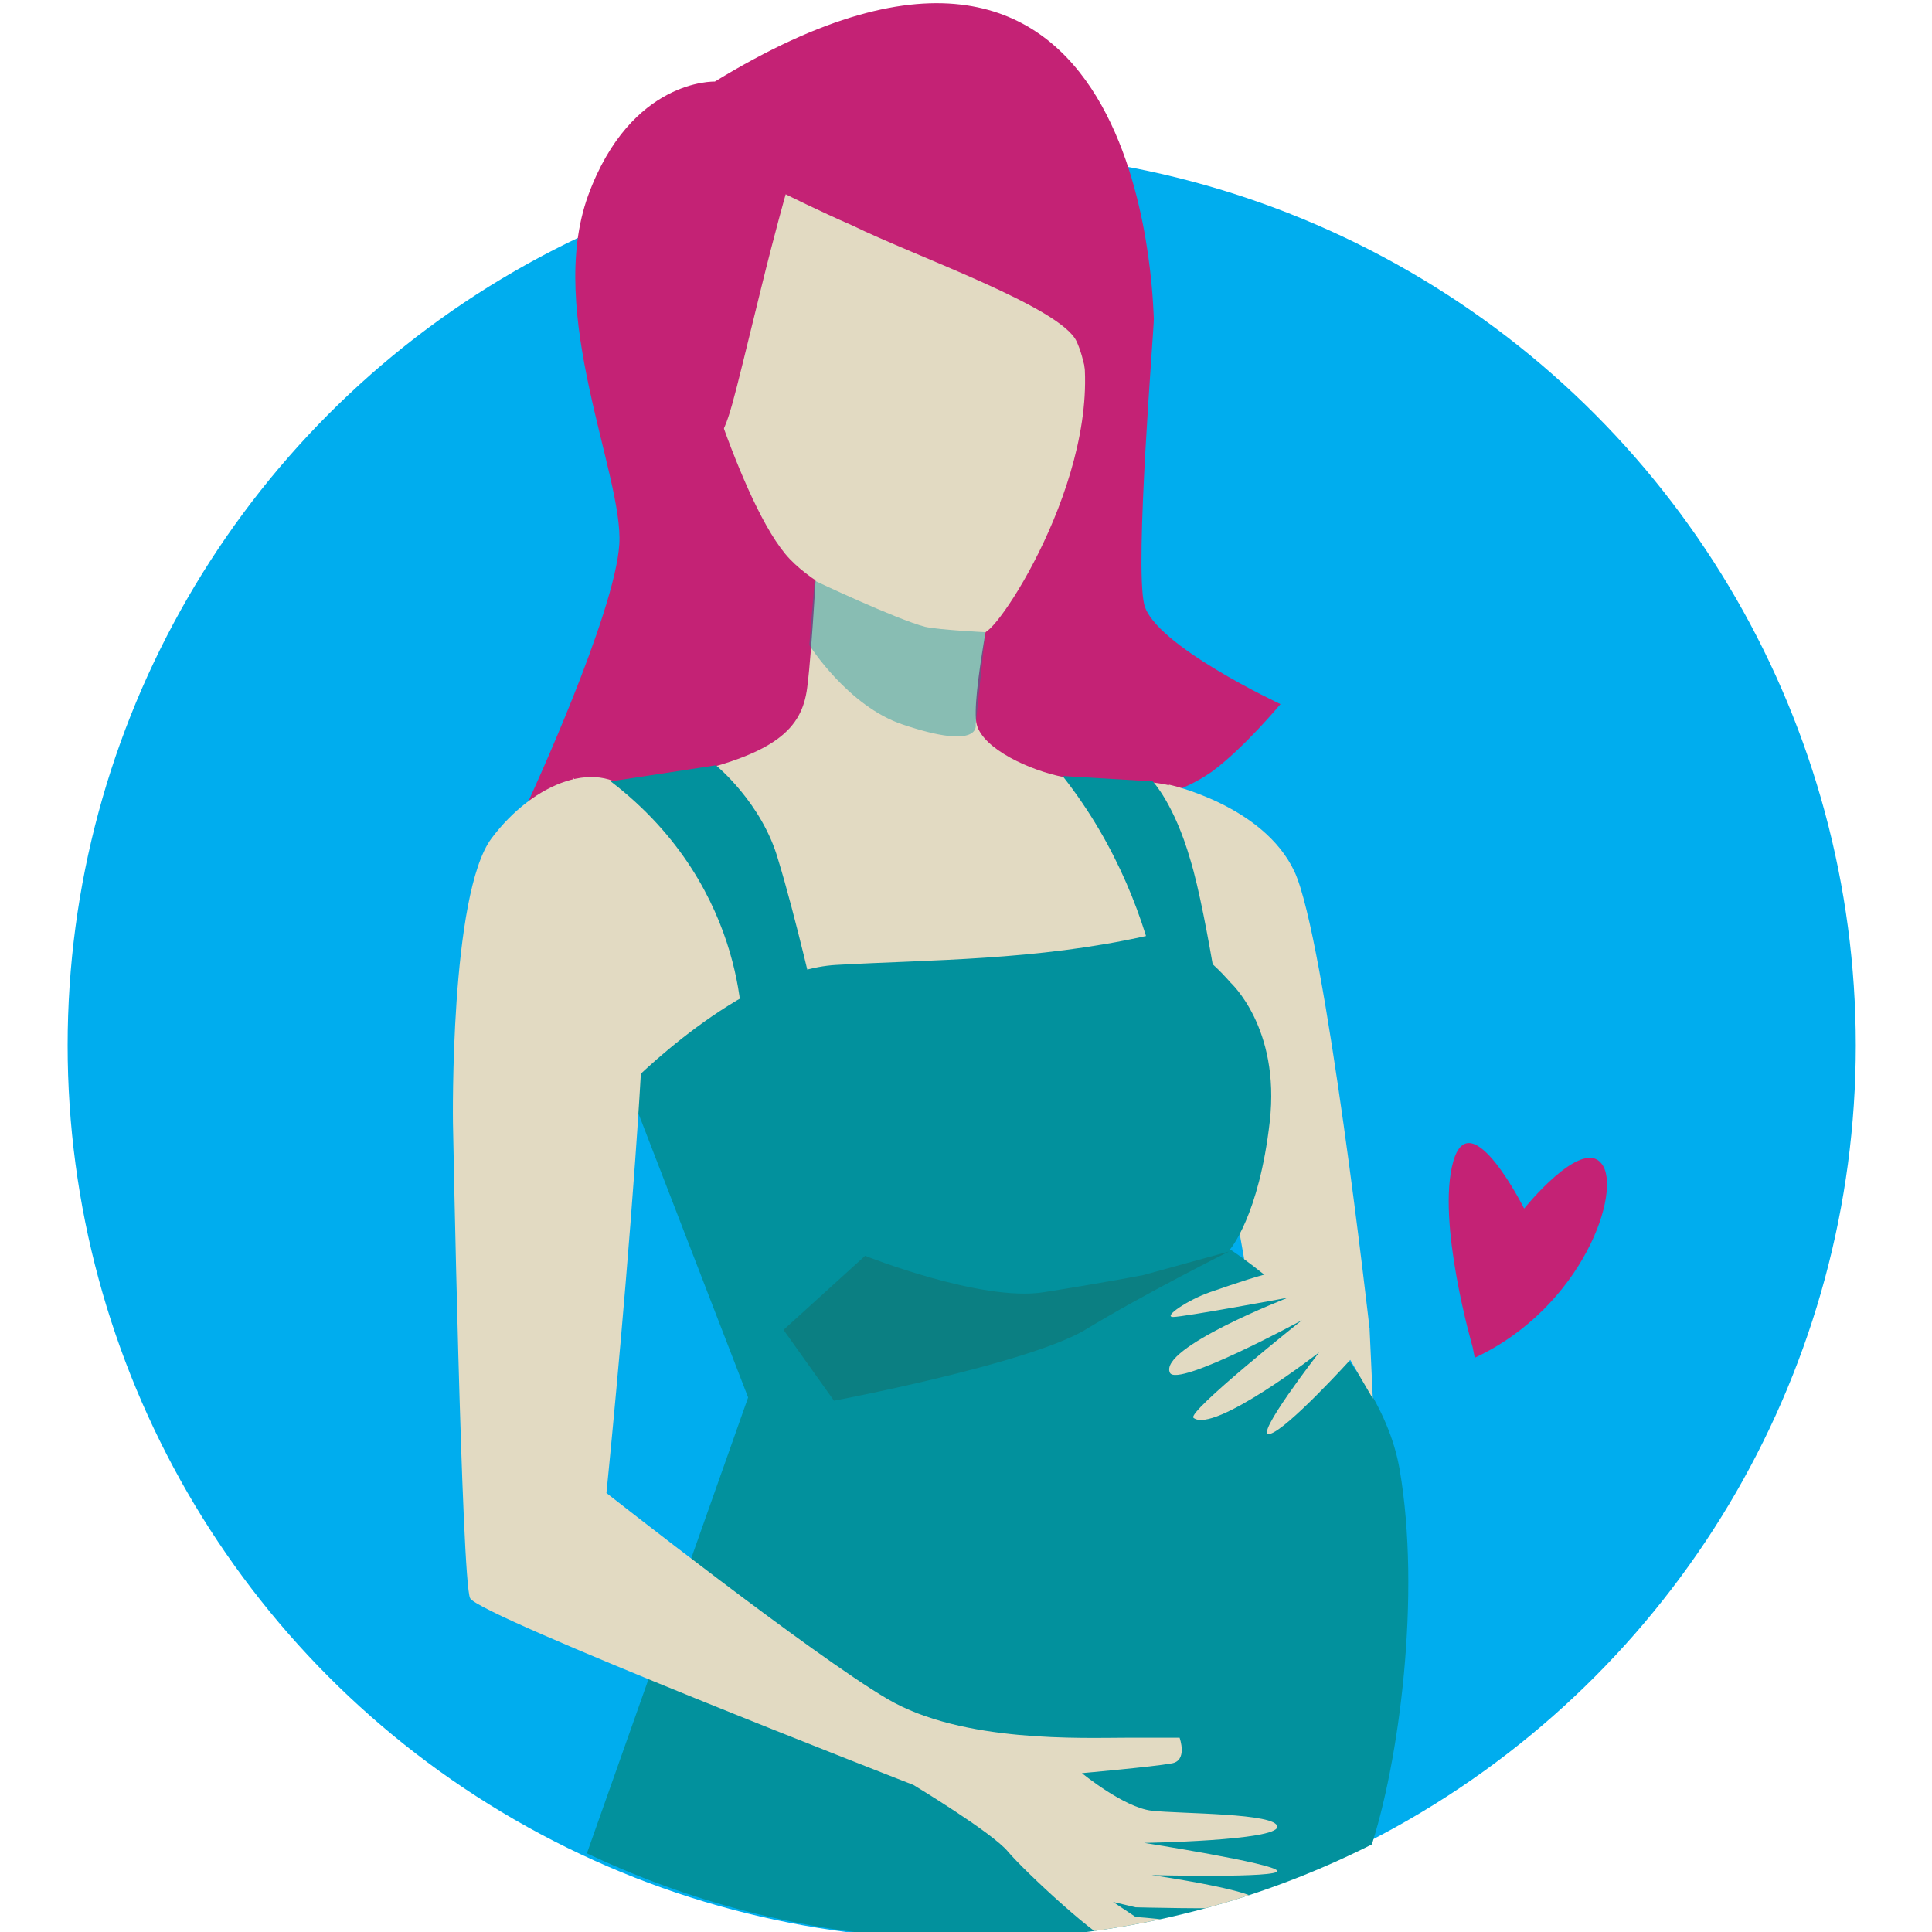 <?xml version="1.0" encoding="utf-8"?>
<!-- Generator: Adobe Illustrator 19.1.0, SVG Export Plug-In . SVG Version: 6.00 Build 0)  -->
<svg version="1.1" id="Capa_1" xmlns="http://www.w3.org/2000/svg" xmlns:xlink="http://www.w3.org/1999/xlink" x="0px" y="0px"
	 viewBox="277.4 331.2 180 180" style="enable-background:new 277.4 331.2 180 180;" xml:space="preserve">
<style type="text/css">
	.st0{display:none;}
	.st1{display:inline;}
	.st2{fill:#C52375;}
	.st3{clip-path:url(#SVGID_2_);fill:#E6E8EA;}
	.st4{clip-path:url(#SVGID_4_);fill:#E3DBC3;}
	.st5{opacity:0.4;clip-path:url(#SVGID_6_);fill:#02929E;enable-background:new    ;}
	.st6{clip-path:url(#SVGID_8_);fill:#E3DBC3;}
	.st7{clip-path:url(#SVGID_10_);fill:#02929E;}
	.st8{clip-path:url(#SVGID_12_);fill:#2C2827;}
	.st9{clip-path:url(#SVGID_14_);fill:#B6B9BB;}
	.st10{clip-path:url(#SVGID_16_);fill:#94999B;}
	.st11{clip-path:url(#SVGID_18_);fill:#A7A9AC;}
	.st12{clip-path:url(#SVGID_20_);fill:#A7A9AC;}
	.st13{clip-path:url(#SVGID_22_);fill:#9E1F63;}
	.st14{clip-path:url(#SVGID_24_);fill:#9E1F63;}
	.st15{clip-path:url(#SVGID_26_);fill:none;stroke:#02929E;stroke-width:1.296;stroke-miterlimit:10;}
	.st16{clip-path:url(#SVGID_28_);fill:#A7A9AC;}
	.st17{clip-path:url(#SVGID_30_);fill:#A7A9AC;}
	.st18{clip-path:url(#SVGID_32_);fill:#2C2827;}
	.st19{clip-path:url(#SVGID_34_);}
	.st20{fill:#2C2827;}
	.st21{fill:#B6B9BB;}
	.st22{clip-path:url(#SVGID_36_);fill:#E6E8EA;}
	.st23{clip-path:url(#SVGID_38_);fill:#9AC3C1;}
	.st24{clip-path:url(#SVGID_40_);fill:#9E9EA1;}
	.st25{clip-path:url(#SVGID_42_);fill:#E3DBC3;}
	.st26{clip-path:url(#SVGID_44_);fill:#CED1D3;}
	.st27{clip-path:url(#SVGID_46_);fill:#E6E8EA;}
	.st28{clip-path:url(#SVGID_48_);fill:#B3B7BA;}
	.st29{clip-path:url(#SVGID_50_);fill:#CED1D3;}
	.st30{clip-path:url(#SVGID_52_);fill:#E6E8EA;}
	.st31{clip-path:url(#SVGID_54_);fill:#B3B7BA;}
	.st32{clip-path:url(#SVGID_56_);fill:#CED1D3;}
	.st33{clip-path:url(#SVGID_58_);fill:#E6E8EA;}
	.st34{clip-path:url(#SVGID_60_);fill:#B3B7BA;}
	.st35{clip-path:url(#SVGID_62_);fill:#CED1D3;}
	.st36{clip-path:url(#SVGID_64_);fill:#E6E8EA;}
	.st37{clip-path:url(#SVGID_66_);fill:#B3B7BA;}
	.st38{clip-path:url(#SVGID_68_);fill:#CED1D3;}
	.st39{clip-path:url(#SVGID_70_);fill:#E6E8EA;}
	.st40{clip-path:url(#SVGID_72_);fill:#B3B7BA;}
	.st41{clip-path:url(#SVGID_74_);fill:#CED1D3;}
	.st42{clip-path:url(#SVGID_76_);fill:#E6E8EA;}
	.st43{clip-path:url(#SVGID_78_);fill:#B3B7BA;}
	.st44{clip-path:url(#SVGID_80_);fill:#CED1D3;}
	.st45{clip-path:url(#SVGID_82_);fill:#E6E8EA;}
	.st46{clip-path:url(#SVGID_84_);fill:#B3B7BA;}
	.st47{clip-path:url(#SVGID_86_);fill:#CED1D3;}
	.st48{clip-path:url(#SVGID_88_);fill:#E6E8EA;}
	.st49{clip-path:url(#SVGID_90_);fill:#B3B7BA;}
	.st50{clip-path:url(#SVGID_92_);fill:#E0CE4B;}
	.st51{clip-path:url(#SVGID_94_);fill:#00AEEF;}
	.st52{clip-path:url(#SVGID_96_);fill:#0A7393;}
	.st53{opacity:0.22;clip-path:url(#SVGID_98_);fill:#5D5E5E;enable-background:new    ;}
	.st54{clip-path:url(#SVGID_100_);fill:#5D5E5E;}
	.st55{clip-path:url(#SVGID_102_);fill:#95D8EA;}
	.st56{clip-path:url(#SVGID_104_);fill:#0A7393;}
	.st57{clip-path:url(#SVGID_106_);fill:#00AEEF;}
	.st58{clip-path:url(#SVGID_108_);fill:#FFFFFF;}
	.st59{clip-path:url(#SVGID_110_);fill:#E3DBC3;}
	.st60{clip-path:url(#SVGID_112_);fill:#E3DBC3;}
	.st61{clip-path:url(#SVGID_114_);fill:#E0CE4B;}
	.st62{clip-path:url(#SVGID_116_);fill:#FFFFFF;}
	.st63{clip-path:url(#SVGID_118_);fill:#FFFFFF;}
	.st64{clip-path:url(#SVGID_120_);fill:#FFFFFF;}
	.st65{clip-path:url(#SVGID_122_);fill:#FFFFFF;}
	.st66{clip-path:url(#SVGID_124_);fill:#FFFFFF;}
	.st67{clip-path:url(#SVGID_126_);fill:#FFFFFF;}
	.st68{clip-path:url(#SVGID_128_);fill:#FFFFFF;}
	.st69{clip-path:url(#SVGID_130_);fill:#FFFFFF;}
	.st70{clip-path:url(#SVGID_132_);fill:#ED2387;}
	.st71{clip-path:url(#SVGID_134_);fill:#ED2387;}
	.st72{display:inline;fill:#00AEEF;}
	.st73{clip-path:url(#SVGID_136_);fill:none;}
	.st74{clip-path:url(#SVGID_138_);fill:#C52375;}
	.st75{clip-path:url(#SVGID_140_);}
	.st76{fill:#E3DBC3;}
	.st77{fill:#02929E;}
	.st78{opacity:0.19;enable-background:new    ;}
	.st79{opacity:0.4;fill:#02929E;enable-background:new    ;}
	.st80{clip-path:url(#SVGID_142_);fill:#C52375;}
	.st81{clip-path:url(#SVGID_144_);fill:#FFFFFF;}
	.st82{clip-path:url(#SVGID_146_);}
	.st83{clip-path:url(#SVGID_148_);}
	.st84{clip-path:url(#SVGID_150_);}
	.st85{clip-path:url(#SVGID_152_);}
	.st86{clip-path:url(#SVGID_154_);}
	.st87{clip-path:url(#SVGID_156_);}
	.st88{clip-path:url(#SVGID_158_);}
	
		.st89{clip-path:url(#SVGID_160_);fill:none;stroke:#02929E;stroke-width:1.249;stroke-linecap:round;stroke-linejoin:round;stroke-miterlimit:10;}
	
		.st90{clip-path:url(#SVGID_162_);fill:none;stroke:#02929E;stroke-width:1.249;stroke-linecap:round;stroke-linejoin:round;stroke-miterlimit:10;}
	.st91{clip-path:url(#SVGID_164_);}
	.st92{clip-path:url(#SVGID_166_);fill:#E3DBC3;}
	.st93{clip-path:url(#SVGID_168_);fill:#E3DBC3;}
	.st94{clip-path:url(#SVGID_170_);fill:#00AEEF;}
	.st95{clip-path:url(#SVGID_172_);fill:#00AEEF;}
	.st96{clip-path:url(#SVGID_174_);fill:#E0CE4B;}
	.st97{clip-path:url(#SVGID_176_);fill:#81184D;}
	.st98{clip-path:url(#SVGID_178_);fill:#C52375;}
	.st99{clip-path:url(#SVGID_180_);fill:#02929E;}
	.st100{clip-path:url(#SVGID_182_);fill:#FFFFFF;}
	.st101{clip-path:url(#SVGID_184_);fill:#81184D;}
	.st102{clip-path:url(#SVGID_186_);fill:#81184D;}
	.st103{clip-path:url(#SVGID_188_);fill:none;stroke:#02929E;stroke-width:0.424;stroke-miterlimit:10;}
	.st104{clip-path:url(#SVGID_190_);fill:none;stroke:#02929E;stroke-width:0.424;stroke-miterlimit:10;}
	.st105{clip-path:url(#SVGID_192_);fill:none;stroke:#02929E;stroke-width:0.424;stroke-miterlimit:10;}
	.st106{clip-path:url(#SVGID_194_);fill:none;stroke:#02929E;stroke-width:0.424;stroke-miterlimit:10;}
	.st107{clip-path:url(#SVGID_196_);fill:#E3DBC3;}
	.st108{clip-path:url(#SVGID_198_);fill:#FFFFFF;}
	.st109{clip-path:url(#SVGID_200_);fill:#FFFFFF;}
	.st110{clip-path:url(#SVGID_202_);fill:#E3DBC3;}
	.st111{clip-path:url(#SVGID_204_);fill:#02929E;}
	.st112{clip-path:url(#SVGID_206_);fill:#02929E;}
	.st113{clip-path:url(#SVGID_208_);fill:#02929E;}
	.st114{clip-path:url(#SVGID_210_);fill:#02929E;}
	.st115{clip-path:url(#SVGID_212_);fill:#E3DBC3;}
	.st116{clip-path:url(#SVGID_214_);fill:#E3DBC3;}
	.st117{clip-path:url(#SVGID_216_);fill:#E3DBC3;}
	.st118{clip-path:url(#SVGID_218_);fill:#02929E;}
	.st119{clip-path:url(#SVGID_220_);fill:#C52375;}
	.st120{clip-path:url(#SVGID_222_);fill:#00AEEF;}
	.st121{opacity:0.65;clip-path:url(#SVGID_224_);fill:#FFFFFF;enable-background:new    ;}
	.st122{clip-path:url(#SVGID_226_);fill:#C52375;}
	.st123{opacity:0.4;clip-path:url(#SVGID_228_);}
	.st124{clip-path:url(#SVGID_230_);fill:none;}
	.st125{clip-path:url(#SVGID_232_);fill:#FFFFFF;}
	.st126{clip-path:url(#SVGID_234_);fill:#FFFFFF;}
	.st127{clip-path:url(#SVGID_236_);fill:#FFFFFF;}
	.st128{clip-path:url(#SVGID_238_);}
	.st129{fill:#FFFFFF;}
	.st130{fill:#00AEEF;}
	.st131{opacity:0.4;}
	.st132{fill:none;}
	.st133{clip-path:url(#SVGID_240_);fill:#FFFFFF;}
	.st134{clip-path:url(#SVGID_242_);fill:#FFFFFF;}
	.st135{display:inline;fill:#C52375;}
	.st136{clip-path:url(#SVGID_244_);fill:#E3DBC3;}
	.st137{opacity:0.67;clip-path:url(#SVGID_246_);fill:#E3DBC3;enable-background:new    ;}
	.st138{clip-path:url(#SVGID_248_);fill:#FFFFFF;}
	.st139{clip-path:url(#SVGID_250_);fill:#E0CE4B;}
	.st140{opacity:0.67;clip-path:url(#SVGID_252_);fill:#E3DBC3;enable-background:new    ;}
	.st141{clip-path:url(#SVGID_254_);fill:#00AEEF;}
	.st142{clip-path:url(#SVGID_256_);}
	.st143{clip-path:url(#SVGID_258_);}
	.st144{clip-path:url(#SVGID_260_);}
	.st145{clip-path:url(#SVGID_262_);}
	.st146{clip-path:url(#SVGID_264_);}
	.st147{clip-path:url(#SVGID_266_);}
	.st148{fill:#02919D;}
	.st149{fill:#C42275;}
	.st150{clip-path:url(#SVGID_268_);fill:#C42275;}
	.st151{clip-path:url(#SVGID_268_);fill:#FFFFFF;}
	.st152{clip-path:url(#SVGID_268_);fill:#231F20;}
	
		.st153{clip-path:url(#SVGID_268_);fill:none;stroke:#02919D;stroke-width:1.249;stroke-linecap:round;stroke-linejoin:round;stroke-miterlimit:10;}
	.st154{clip-path:url(#SVGID_268_);fill:#E2DAC2;}
	.st155{clip-path:url(#SVGID_268_);fill:#00ADEE;}
	.st156{fill:#00ADEE;}
	.st157{clip-path:url(#SVGID_270_);fill:#02919D;}
	.st158{clip-path:url(#SVGID_270_);fill:#C42275;}
	.st159{clip-path:url(#SVGID_270_);fill:#00ADEE;}
	.st160{opacity:0.65;clip-path:url(#SVGID_270_);fill:#FFFFFF;}
	.st161{opacity:0.4;clip-path:url(#SVGID_270_);}
	.st162{clip-path:url(#SVGID_270_);fill:none;}
	.st163{clip-path:url(#SVGID_270_);fill:#FFFFFF;}
	.st164{clip-path:url(#SVGID_270_);}
	.st165{clip-path:url(#SVGID_272_);fill:#DFCD4B;}
	.st166{clip-path:url(#SVGID_272_);fill:#81184D;}
	.st167{clip-path:url(#SVGID_272_);fill:#C42275;}
	.st168{clip-path:url(#SVGID_272_);fill:#02919D;}
	.st169{clip-path:url(#SVGID_272_);fill:#FFFFFF;}
	.st170{clip-path:url(#SVGID_272_);fill:none;stroke:#02919D;stroke-width:0.424;stroke-miterlimit:10;}
	.st171{clip-path:url(#SVGID_272_);fill:#E2DAC2;}
	.st172{clip-path:url(#SVGID_274_);fill:none;}
	.st173{clip-path:url(#SVGID_274_);fill:#C42275;}
	.st174{clip-path:url(#SVGID_274_);}
	.st175{fill:#E2DAC2;}
	.st176{fill:#0B7F82;}
	.st177{opacity:0.4;fill:#02919D;}
	.st178{clip-path:url(#SVGID_276_);fill:#E6E8E9;}
	.st179{clip-path:url(#SVGID_276_);fill:#E2DAC2;}
	.st180{opacity:0.4;clip-path:url(#SVGID_276_);fill:#02919D;}
	.st181{clip-path:url(#SVGID_276_);fill:#02919D;}
	.st182{clip-path:url(#SVGID_276_);fill:#2C2827;}
	.st183{clip-path:url(#SVGID_276_);fill:#B6B8BA;}
	.st184{clip-path:url(#SVGID_276_);fill:#93989A;}
	.st185{clip-path:url(#SVGID_276_);fill:#A6A8AB;}
	.st186{clip-path:url(#SVGID_276_);fill:#9E1F63;}
	.st187{clip-path:url(#SVGID_276_);fill:none;stroke:#02919D;stroke-width:1.296;stroke-miterlimit:10;}
	.st188{clip-path:url(#SVGID_276_);}
	.st189{fill:#B6B8BA;}
	.st190{clip-path:url(#SVGID_276_);fill:#99C3C0;}
	.st191{clip-path:url(#SVGID_276_);fill:#9D9DA1;}
	.st192{clip-path:url(#SVGID_276_);fill:#CDD1D3;}
	.st193{clip-path:url(#SVGID_276_);fill:#B3B7BA;}
	.st194{clip-path:url(#SVGID_278_);fill:#E2DAC2;}
	.st195{opacity:0.67;clip-path:url(#SVGID_278_);fill:#E2DAC2;}
	.st196{clip-path:url(#SVGID_278_);fill:#FFFFFF;}
	.st197{clip-path:url(#SVGID_278_);fill:#DFCD4B;}
	.st198{clip-path:url(#SVGID_278_);fill:#00ADEE;}
	.st199{clip-path:url(#SVGID_278_);}
	.st200{clip-path:url(#SVGID_280_);fill:#DFCD4B;}
	.st201{clip-path:url(#SVGID_280_);fill:#00ADEE;}
	.st202{clip-path:url(#SVGID_280_);fill:#097493;}
	.st203{opacity:0.22;clip-path:url(#SVGID_280_);fill:#5E5E5E;}
	.st204{clip-path:url(#SVGID_280_);fill:#5E5E5E;}
	.st205{clip-path:url(#SVGID_280_);fill:#93D7EA;}
	.st206{clip-path:url(#SVGID_280_);fill:#FFFFFF;}
	.st207{clip-path:url(#SVGID_280_);fill:#E2DAC2;}
	.st208{clip-path:url(#SVGID_280_);fill:#EC2386;}
	.st209{clip-path:url(#SVGID_282_);fill:#00ADEE;}
	.st210{clip-path:url(#SVGID_282_);fill:#F9F29C;}
	.st211{clip-path:url(#SVGID_282_);fill:#E2DAC2;}
	.st212{opacity:0.67;clip-path:url(#SVGID_282_);fill:#E2DAC2;}
	.st213{clip-path:url(#SVGID_282_);fill:#C42275;}
	.st214{clip-path:url(#SVGID_282_);fill:#DDD26C;}
	.st215{clip-path:url(#SVGID_282_);fill:none;stroke:#02919D;stroke-width:0.926;stroke-miterlimit:10;}
	.st216{fill:#F9F29C;}
	.st217{clip-path:url(#SVGID_284_);fill:#00ADEE;}
	.st218{clip-path:url(#SVGID_284_);fill:#BCB29B;}
	.st219{opacity:0.4;clip-path:url(#SVGID_284_);fill:#02919D;}
	.st220{clip-path:url(#SVGID_284_);fill:none;stroke:#02919D;stroke-width:1.627;stroke-miterlimit:10;}
	.st221{clip-path:url(#SVGID_284_);fill:#02919D;}
	.st222{fill:#EC2386;}
	.st223{clip-path:url(#SVGID_286_);fill:#F9F29C;}
	.st224{clip-path:url(#SVGID_286_);fill:#E2DAC2;}
	.st225{opacity:0.4;clip-path:url(#SVGID_286_);fill:#02919D;}
	.st226{clip-path:url(#SVGID_286_);fill:none;stroke:#02919D;stroke-width:1.619;stroke-miterlimit:10;}
	.st227{clip-path:url(#SVGID_286_);fill:#02919D;}
	.st228{clip-path:url(#SVGID_286_);fill:#EC2386;}
	.st229{clip-path:url(#SVGID_286_);fill:none;stroke:#00ADEE;stroke-width:1.619;stroke-miterlimit:10;}
	.st230{clip-path:url(#SVGID_286_);fill:none;stroke:#00ADEE;stroke-width:1.439;stroke-miterlimit:10;}
	.st231{clip-path:url(#SVGID_286_);fill:none;stroke:#00ADEE;stroke-width:1.115;stroke-miterlimit:10;}
	.st232{fill:#B61F70;}
	.st233{clip-path:url(#SVGID_288_);fill:none;stroke:#231F20;stroke-width:0.888;stroke-miterlimit:10;}
	.st234{clip-path:url(#SVGID_288_);fill:#EC2386;}
	.st235{clip-path:url(#SVGID_288_);fill:#F9F29C;}
	.st236{clip-path:url(#SVGID_288_);fill:#BCB29B;}
	.st237{opacity:0.4;clip-path:url(#SVGID_288_);fill:#02919D;}
	.st238{clip-path:url(#SVGID_288_);fill:#DDD26C;}
	.st239{clip-path:url(#SVGID_288_);}
	.st240{fill:none;stroke:#02919D;stroke-width:1.447;stroke-linejoin:round;stroke-miterlimit:10;}
	.st241{fill:#FFFFFF;stroke:#02919D;stroke-width:1.615;stroke-linejoin:round;stroke-miterlimit:10;}
	.st242{fill:none;stroke:#02919D;stroke-width:1.238;stroke-miterlimit:10;}
	.st243{clip-path:url(#SVGID_288_);fill:none;stroke:#02919D;stroke-width:0.998;stroke-miterlimit:10;}
	.st244{clip-path:url(#SVGID_290_);fill:#F9F29C;}
	.st245{clip-path:url(#SVGID_290_);fill:#BCB29B;}
	.st246{opacity:0.4;clip-path:url(#SVGID_290_);fill:#02919D;}
	.st247{clip-path:url(#SVGID_290_);fill:none;stroke:#02919D;stroke-width:1.49;stroke-miterlimit:10;}
	.st248{clip-path:url(#SVGID_290_);fill:#02919D;}
	.st249{clip-path:url(#SVGID_290_);fill:none;stroke:#02919D;stroke-width:1.191;stroke-miterlimit:10;}
	.st250{clip-path:url(#SVGID_290_);fill:none;stroke:#02919D;stroke-width:1.605;stroke-miterlimit:10;}
	.st251{clip-path:url(#SVGID_292_);fill:none;stroke:#231F20;stroke-width:0.826;stroke-miterlimit:10;}
	.st252{clip-path:url(#SVGID_292_);fill:#02919D;}
	.st253{clip-path:url(#SVGID_292_);fill:#EC2386;}
	.st254{clip-path:url(#SVGID_292_);fill:#E2DAC2;}
	.st255{opacity:0.4;clip-path:url(#SVGID_292_);fill:#02919D;}
	.st256{clip-path:url(#SVGID_292_);fill:none;stroke:#02919D;stroke-width:1.363;stroke-miterlimit:10;}
	.st257{clip-path:url(#SVGID_292_);fill:none;stroke:#02919D;stroke-width:1.503;stroke-linejoin:round;stroke-miterlimit:10;}
	.st258{clip-path:url(#SVGID_292_);fill:#FFFFFF;stroke:#02919D;stroke-width:1.503;stroke-linejoin:round;stroke-miterlimit:10;}
	.st259{fill:#DDD26C;}
	.st260{clip-path:url(#SVGID_294_);fill:none;stroke:#231F20;stroke-width:0.832;stroke-miterlimit:10;}
	.st261{clip-path:url(#SVGID_294_);fill:#00ADEE;}
	.st262{clip-path:url(#SVGID_294_);fill:#F9F29C;}
	.st263{clip-path:url(#SVGID_294_);fill:#E2DAC2;}
	.st264{opacity:0.4;clip-path:url(#SVGID_294_);fill:#02919D;}
	.st265{clip-path:url(#SVGID_294_);fill:none;stroke:#02919D;stroke-width:1.372;stroke-miterlimit:10;}
	.st266{clip-path:url(#SVGID_294_);fill:#02919D;}
	.st267{clip-path:url(#SVGID_294_);fill:none;stroke:#02919D;stroke-width:1.513;stroke-linejoin:round;stroke-miterlimit:10;}
	.st268{clip-path:url(#SVGID_294_);fill:#FFFFFF;stroke:#02919D;stroke-width:1.513;stroke-linejoin:round;stroke-miterlimit:10;}
	.st269{clip-path:url(#SVGID_294_);fill:none;stroke:#EC2386;stroke-width:1.625;stroke-miterlimit:10;}
	.st270{clip-path:url(#SVGID_294_);fill:none;stroke:#EC2386;stroke-width:1.405;stroke-miterlimit:10;}
	.st271{clip-path:url(#SVGID_294_);fill:#EC2386;}
	.st272{clip-path:url(#SVGID_294_);fill:#DDD26C;}
	.st273{clip-path:url(#SVGID_296_);fill:none;stroke:#02919D;stroke-width:1.621;stroke-miterlimit:10;}
	.st274{clip-path:url(#SVGID_296_);fill:#EC2386;}
	.st275{clip-path:url(#SVGID_296_);fill:#E2DAC2;}
	.st276{opacity:0.4;clip-path:url(#SVGID_296_);fill:#02919D;}
	.st277{clip-path:url(#SVGID_296_);fill:#F9F29C;}
	.st278{clip-path:url(#SVGID_296_);fill:#02919D;}
	.st279{clip-path:url(#SVGID_296_);fill:none;stroke:#02919D;stroke-width:1.726;stroke-miterlimit:10;}
	.st280{clip-path:url(#SVGID_296_);fill:none;stroke:#02919D;stroke-width:1.827;stroke-miterlimit:10;}
	.st281{clip-path:url(#SVGID_298_);}
	.st282{clip-path:url(#SVGID_298_);fill:#EC2386;}
	.st283{clip-path:url(#SVGID_298_);fill:none;stroke:#231F20;stroke-width:0.824;stroke-miterlimit:10;}
	.st284{clip-path:url(#SVGID_298_);fill:#02919D;}
	.st285{clip-path:url(#SVGID_298_);fill:#E2DAC2;}
	.st286{opacity:0.4;clip-path:url(#SVGID_298_);fill:#02919D;}
	.st287{clip-path:url(#SVGID_298_);fill:none;stroke:#02919D;stroke-width:1.359;stroke-miterlimit:10;}
	.st288{clip-path:url(#SVGID_298_);fill:none;stroke:#02919D;stroke-width:1.498;stroke-linejoin:round;stroke-miterlimit:10;}
	.st289{clip-path:url(#SVGID_298_);fill:#FFFFFF;stroke:#02919D;stroke-width:1.498;stroke-linejoin:round;stroke-miterlimit:10;}
	.st290{clip-path:url(#SVGID_298_);fill:none;stroke:#02919D;stroke-width:1.148;stroke-miterlimit:10;}
	.st291{clip-path:url(#SVGID_298_);fill:none;stroke:#FFFFFF;stroke-width:0.574;stroke-linecap:round;stroke-miterlimit:10;}
	.st292{clip-path:url(#SVGID_298_);fill:#0B7F82;}
	.st293{clip-path:url(#SVGID_298_);fill:#B61F70;}
	.st294{clip-path:url(#SVGID_300_);fill:#02919D;}
	.st295{clip-path:url(#SVGID_300_);fill:#0B7F82;}
	.st296{clip-path:url(#SVGID_300_);fill:none;stroke:#231F20;stroke-width:0.834;stroke-miterlimit:10;}
	.st297{clip-path:url(#SVGID_300_);fill:#EC2386;}
	.st298{clip-path:url(#SVGID_300_);fill:#BCB29B;}
	.st299{opacity:0.4;clip-path:url(#SVGID_300_);fill:#02919D;}
	.st300{clip-path:url(#SVGID_300_);fill:none;stroke:#02919D;stroke-width:1.375;stroke-miterlimit:10;}
	.st301{clip-path:url(#SVGID_300_);fill:none;stroke:#02919D;stroke-width:1.516;stroke-linejoin:round;stroke-miterlimit:10;}
	.st302{clip-path:url(#SVGID_300_);fill:#FFFFFF;stroke:#02919D;stroke-width:1.516;stroke-linejoin:round;stroke-miterlimit:10;}
	.st303{clip-path:url(#SVGID_300_);fill:none;stroke:#02919D;stroke-width:1.162;stroke-miterlimit:10;}
	.st304{clip-path:url(#SVGID_300_);fill:none;stroke:#EC2386;stroke-width:1.162;stroke-miterlimit:10;}
	.st305{clip-path:url(#SVGID_302_);fill:#00ADEE;}
	.st306{clip-path:url(#SVGID_302_);fill:#E2DAC2;}
	.st307{opacity:0.4;clip-path:url(#SVGID_302_);fill:#02919D;}
	.st308{clip-path:url(#SVGID_302_);fill:none;stroke:#02919D;stroke-width:1.608;stroke-miterlimit:10;}
	.st309{clip-path:url(#SVGID_302_);fill:#02919D;}
	.st310{clip-path:url(#SVGID_302_);fill:#EC2386;}
	.st311{clip-path:url(#SVGID_302_);}
	.st312{clip-path:url(#SVGID_304_);}
	.st313{clip-path:url(#SVGID_306_);fill:none;stroke:#231F20;stroke-width:0.829;stroke-miterlimit:10;}
	.st314{clip-path:url(#SVGID_306_);fill:#F9F29C;}
	.st315{clip-path:url(#SVGID_306_);fill:#02919D;}
	.st316{clip-path:url(#SVGID_306_);fill:#BCB29B;}
	.st317{opacity:0.4;clip-path:url(#SVGID_306_);fill:#02919D;}
	.st318{clip-path:url(#SVGID_306_);fill:none;stroke:#02919D;stroke-width:1.367;stroke-miterlimit:10;}
	.st319{clip-path:url(#SVGID_306_);fill:none;stroke:#02919D;stroke-width:1.508;stroke-linejoin:round;stroke-miterlimit:10;}
	.st320{clip-path:url(#SVGID_306_);fill:none;stroke:#00ADEE;stroke-width:1.619;stroke-miterlimit:10;}
	.st321{clip-path:url(#SVGID_306_);fill:none;stroke:#00ADEE;stroke-width:1.399;stroke-miterlimit:10;}
	.st322{clip-path:url(#SVGID_306_);}
	.st323{clip-path:url(#SVGID_306_);fill:#0B7F82;}
	.st324{clip-path:url(#SVGID_306_);fill:#00ADEE;}
	.st325{clip-path:url(#SVGID_308_);fill:#EC2386;}
	.st326{clip-path:url(#SVGID_308_);fill:#E2DAC2;}
	.st327{opacity:0.4;clip-path:url(#SVGID_308_);fill:#02919D;}
	.st328{clip-path:url(#SVGID_308_);fill:#F9F29C;}
	.st329{clip-path:url(#SVGID_308_);fill:none;stroke:#02919D;stroke-width:1.37;stroke-miterlimit:10;}
	.st330{clip-path:url(#SVGID_308_);fill:#02919D;}
	.st331{clip-path:url(#SVGID_308_);fill:none;stroke:#02919D;stroke-width:1.605;stroke-miterlimit:10;}
	.st332{clip-path:url(#SVGID_308_);fill:#DDD26C;}
</style>
<circle class="st156" cx="367" cy="428.6" r="83.3"/>
<g>
	<defs>
		<path id="SVGID_273_" d="M389.7,348.2L392,337l-3.8-15.2h-28.2l-45.6,17.8L322,359c-22.6,14.9-37.5,40.5-37.5,69.6
			c0,46,37.3,83.3,83.3,83.3s83.3-37.3,83.3-83.3C451,390.2,425,357.9,389.7,348.2z"/>
	</defs>
	<clipPath id="SVGID_2_">
		<use xlink:href="#SVGID_273_"  style="overflow:visible;"/>
	</clipPath>
	<circle style="clip-path:url(#SVGID_2_);fill:none;" cx="365.5" cy="429.7" r="83.3"/>
	<path style="clip-path:url(#SVGID_2_);fill:#C42275;" d="M414.6,456.7c0,0-3.4-11.7-1.8-17.3s6.6,4.4,6.6,4.4s5.3-6.6,7.2-4.2
		c2,2.4-1.7,13.4-11.8,18.1"/>
	<g style="clip-path:url(#SVGID_2_);">
		<path class="st149" d="M344,338.8c0,0-7.8-0.3-11.8,10.6c-4,11,3.3,26.1,2.9,32.5c-0.4,6.5-8.4,23.8-8.4,23.8l7.3,9.1l50.5-9.3
			c0,0,2.8-0.3,5.8-2.4c3-2.2,6.4-6.3,6.4-6.3s-11.8-5.5-12.7-9.3c-0.9-3.8,0.9-25.4,0.9-26.6C384.8,359.9,384.4,314.1,344,338.8z"
			/>
		<path class="st175" d="M341.4,360.4c0,0,4.9,18,9.6,22.9s16.3,7.8,18.2,6.8c1.9-0.9,12.2-17.3,8.5-28.9
			c-3.7-11.7-5.6-12.5-5.6-12.5l-24.7-5.4L341.4,360.4z"/>
		<path class="st149" d="M350.6,349.3c0,0-1,3.5-2.3,8.8c-2.9,11.8-2.9,12.2-4.1,14.2c-1.2,2,2.6,15.4,2.6,15.4
			s-11.4-20.8-11.3-27.5s13.9-22.6,14.3-23.2s21.8,4.2,21.8,4.2l9.7,20.1l-2,12.3c0,0-0.1-7.4-1.6-10.6s-15-7.9-20.9-10.8
			C353.8,350.9,350.6,349.3,350.6,349.3z"/>
		<path class="st175" d="M330.8,403.6c0,0,0.2,1.9,9.6-0.1c9.3-2,11.7-4.4,12.2-8.2s1-13.9,1-13.9l16.6,3.5c0,0-2.4,11.5-1.8,13.8
			s5,4.3,8.1,4.9c3.1,0.6,9.6-0.2,11.7,1.6c2.1,1.8,4.6,3.6,3.8,7.5s-1.5,12.7-1.5,12.7L358,466.8l-22.1-34.3L330.8,403.6z"/>
		<path class="st175" d="M386.3,404.3c0,0,8.8,1.9,11.7,8.1c2.9,6.2,7,42.6,7,42.6l-11.4-4.9l-5.5-31.1L386.3,404.3z"/>
		<path class="st148" d="M335.9,432.4c0,0,10.5-10.8,19.4-11.3c8.8-0.5,18.6-0.4,28.9-2.7c3.6-0.8,7.8,4.3,7.8,4.3s4.7,4.2,3.7,13
			c-1,8.8-3.7,11.9-3.7,11.9s13.8,8.9,15.8,20.5s0,27.3-2.8,35.6c-1,3.1-3.8,9.1-4.1,10.4s-71.8-1.8-71.8-1.8l18-50.9L335.9,432.4z"
			/>
		<path class="st175" d="M319.6,435.8c0,0-0.3-21.3,3.6-26.5c3.9-5.2,10.1-7.7,13.5-3.8c3.4,3.9-2.8,64.8-2.8,64.8
			s19.2,15.1,26.2,19.2c7,4.1,18.2,3.6,22.3,3.6s4.9,0,4.9,0s0.8,2.2-0.8,2.4c-1.6,0.3-8.3,0.9-8.3,0.9s3.9,3.2,6.5,3.5
			c2.6,0.3,11.7,0.2,11.7,1.5s-12.4,1.5-12.4,1.5s12.1,1.9,12.4,2.6s-11.7,0.4-11.7,0.4s15.2,2.2,7.8,3c-1.5,0.2-9.3,0-9.3,0
			l-2.1-0.5l2.1,1.4c0,0,6.1,0.4,7,1.3c1.5,1.5-7.5,1.2-8.8,1.2c-1.3,0-8.6-6.8-10.1-8.6s-8.8-6.2-8.8-6.2s-40.6-15.8-41.3-17.4
			C320.4,478.6,319.6,435.8,319.6,435.8z"/>
		<path class="st148" d="M334.3,404l9.8-1.5c0,0,4.3,3.5,5.8,8.8c1.6,5.2,3.6,14,3.6,14l-7,2.9C346.6,428.2,347.5,414.1,334.3,404z"
			/>
		<path class="st148" d="M376.4,403.5l8.4,0.5c0,0,2,2.1,3.5,7.3c1.6,5.2,3.5,18.7,3.5,18.7l-5.6,1.8
			C386.4,431.8,386.8,416.7,376.4,403.5z"/>
		<path class="st175" d="M400.4,449.6c-2.5-0.6-4.8,0.1-10.3,2c-2,0.7-4.4,2.3-3.4,2.3c1,0,10.7-1.8,10.7-1.8s-12.1,4.7-11,7
			c0.7,1.4,12.3-4.9,12.3-4.9s-10.8,8.6-10.1,9.1c1.9,1.5,11.7-6.1,11.7-6.1s-6.2,8-4.6,7.6s7.5-6.9,7.5-6.9l2.1,3.6L405,455
			C405,455,404.5,450.6,400.4,449.6z"/>
		<path class="st176" d="M358,448.2c0,0,10.8,4.3,16.6,3.4c5.7-0.9,9.3-1.6,9.3-1.6l8-2.2c0,0-8,4-13.4,7.3
			c-5.4,3.2-23.4,6.6-23.4,6.6l-4.7-6.6L358,448.2z"/>
		<path class="st177" d="M352.8,391.3c0,0,3.6,5.7,8.7,7.4c7.4,2.5,6.8,0,6.8,0l0.9-8.6c0,0-4.2-0.2-5.6-0.5
			c-2.7-0.7-10.3-4.3-10.3-4.3L352.8,391.3z"/>
	</g>
</g>
</svg>
